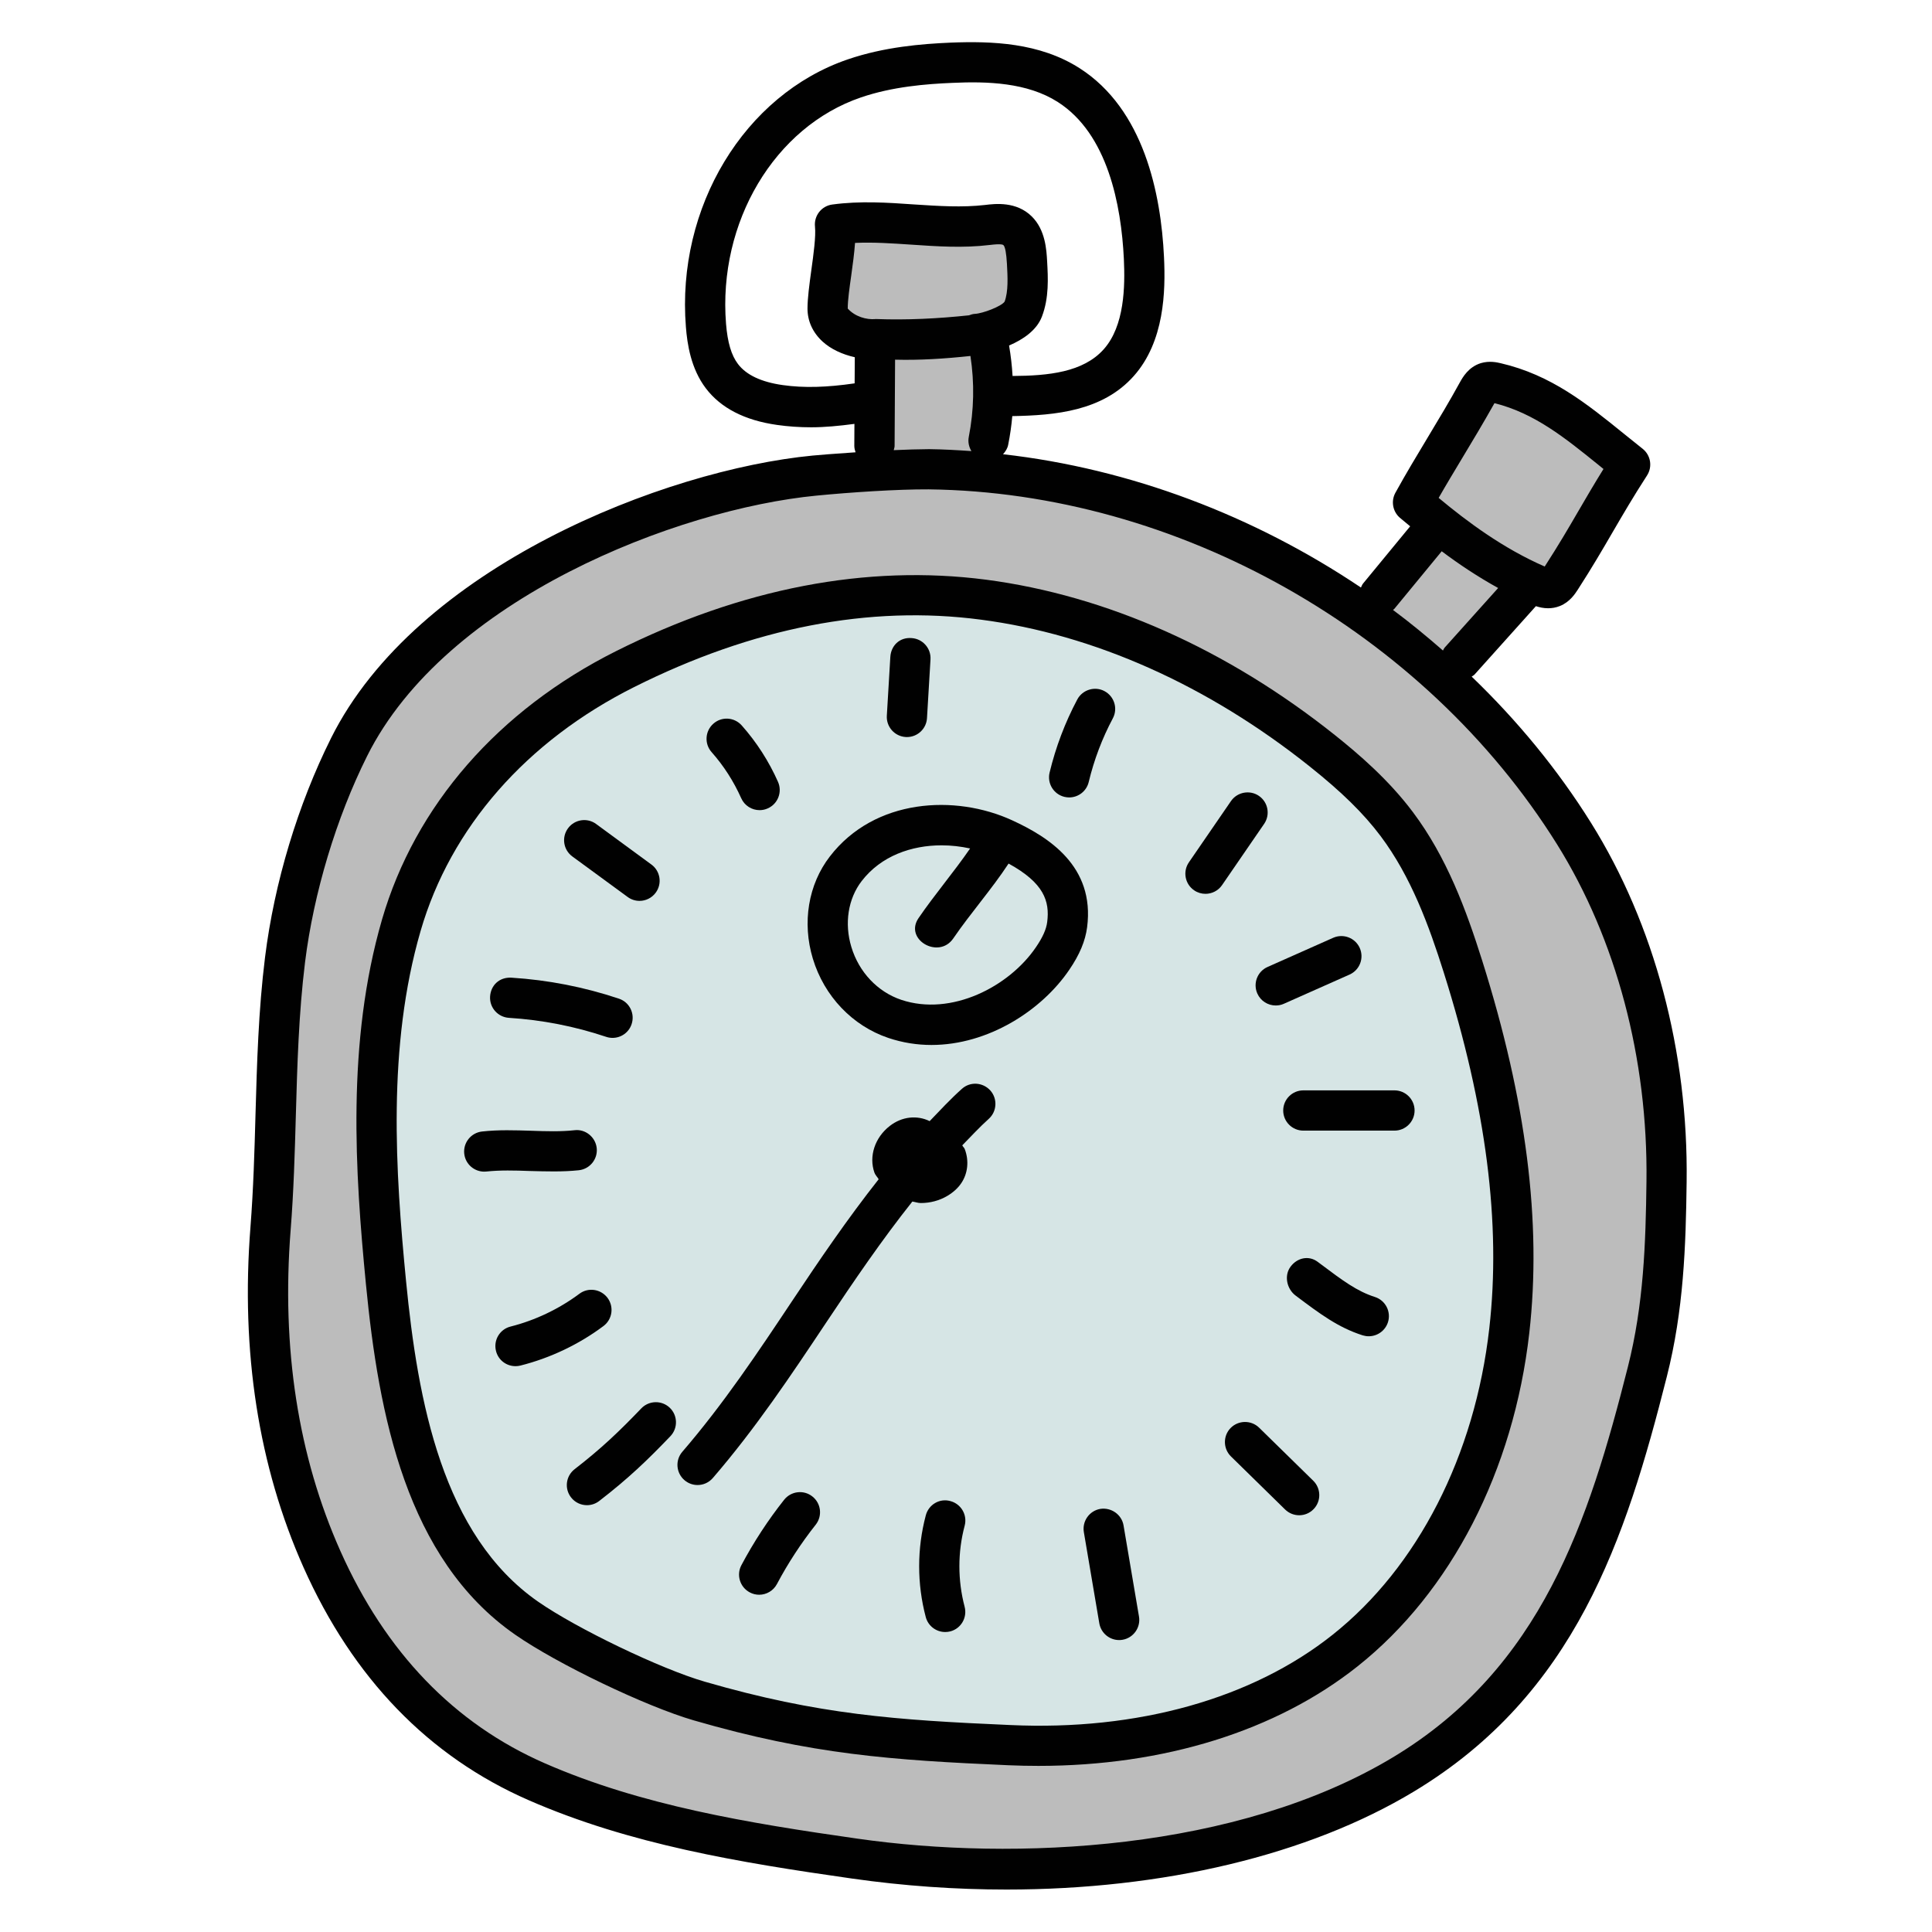 ﻿<?xml version="1.0" encoding="utf-8"?>
<svg xmlns="http://www.w3.org/2000/svg" baseProfile="basic" viewBox="0 0 48 48" width="480" height="480">
  <path fill="#bcbcbc" d="M39.108,20.712c-0.871-1.395-1.934-2.658-3.132-3.774l2.045-2.519l0.375,0.295 c0,0,1.292-1.704,1.917-2.966c-1.604-2.041-3.375-2.209-3.375-2.209l-1.832,3.014l0.666,0.562l-1.844,2.151 c-2.745-1.942-5.979-3.188-9.313-3.515C24.618,9.957,24.593,8.271,25,8.024c1.021-0.547,0.062-2.503,0.062-2.503l-4.318,0.056 c0,0-0.037,0.344-0.12,1.606s0.958,1.262,0.958,1.262l0.154,3.257c-0.564,0.033-1.115,0.078-1.496,0.115 c-3.381,0.326-9.485,2.574-11.567,6.745c-0.8,1.602-1.369,3.502-1.591,5.282c-0.28,2.249-0.183,4.416-0.36,6.676 C6.502,33.332,6.854,36.166,8,38.738c1.114,2.501,2.845,4.44,5.337,5.529c2.492,1.089,5.209,1.526,7.898,1.909 c4.391,0.626,9.833,0.201,13.64-2.095c3.726-2.247,4.981-5.756,6.055-10.002c0.399-1.576,0.456-3.097,0.476-4.724 C41.444,26.335,40.703,23.267,39.108,20.712z M37.498,33.058c-0.345,3.044-1.696,6.055-4.08,7.949 c-2.318,1.841-5.396,2.478-8.343,2.35s-4.866-0.274-7.701-1.096c-1.164-0.337-3.298-1.367-4.295-2.062 c-2.544-1.771-3.19-5.232-3.492-8.337c-0.288-2.966-0.448-6.015,0.381-8.874s2.917-5.041,5.561-6.365 c2.782-1.393,5.822-2.128,8.902-1.726c3.08,0.402,5.982,1.812,8.419,3.755c0.678,0.541,1.328,1.127,1.85,1.822 c0.783,1.042,1.25,2.289,1.644,3.535C37.267,26.93,37.844,30.014,37.498,33.058z" />
  <path fill="#d6e5e5" d="M15.531,16.623c-2.644,1.324-4.731,3.506-5.561,6.365c-0.83,2.86-0.669,5.909-0.381,8.874 c0.301,3.105,0.948,6.566,3.492,8.337c0.997,0.694,3.131,1.724,4.295,2.062c2.834,0.822,4.755,0.968,7.701,1.096 s6.025-0.509,8.343-2.35c2.384-1.895,3.735-4.905,4.08-7.949c0.345-3.044-0.231-6.129-1.152-9.048 c-0.393-1.247-0.86-2.493-1.644-3.536c-0.522-0.695-1.172-1.282-1.85-1.822c-2.438-1.943-5.339-3.353-8.419-3.755 C21.353,14.495,18.314,15.23,15.531,16.623z" />
  <path fill="#010101" d="M25.801,43.873c-0.247,0-0.496-0.005-0.746-0.016c-2.909-0.127-4.888-0.265-7.819-1.115 c-1.191-0.346-3.392-1.401-4.441-2.132c-2.7-1.88-3.387-5.452-3.703-8.698c-0.271-2.787-0.485-6.016,0.398-9.063 c0.823-2.836,2.89-5.206,5.818-6.673l0,0c3.126-1.566,6.225-2.158,9.189-1.774c2.992,0.392,5.989,1.726,8.667,3.86 c0.584,0.466,1.331,1.104,1.938,1.913c0.846,1.127,1.327,2.438,1.721,3.686c1.1,3.485,1.483,6.513,1.172,9.255 c-0.388,3.418-1.942,6.438-4.267,8.284C31.707,43.006,28.914,43.873,25.801,43.873z M15.755,17.07 c-2.676,1.341-4.561,3.492-5.305,6.058c-0.835,2.877-0.625,5.993-0.363,8.688c0.293,3.019,0.912,6.326,3.279,7.975 c0.962,0.67,3.056,1.676,4.147,1.991c2.825,0.819,4.75,0.953,7.584,1.076c3.168,0.147,6.016-0.657,8.009-2.241 c2.118-1.682,3.537-4.457,3.895-7.614c0.296-2.6-0.074-5.492-1.131-8.841c-0.367-1.164-0.812-2.379-1.567-3.387 c-0.421-0.561-0.964-1.095-1.762-1.731c-2.535-2.021-5.361-3.282-8.173-3.649C21.596,15.029,18.699,15.595,15.755,17.07 L15.755,17.07z" />
  <path fill="#010101" d="M24.604,27.092c-0.188-0.207-0.503-0.224-0.706-0.04c-0.286,0.255-0.54,0.531-0.801,0.802 c-0.312-0.152-0.686-0.117-0.991,0.12c-0.371,0.288-0.524,0.755-0.381,1.16c0.022,0.062,0.073,0.107,0.105,0.164 c-0.776,0.984-1.473,2.008-2.146,3.019c-0.839,1.26-1.706,2.562-2.732,3.752c-0.18,0.209-0.157,0.524,0.053,0.705 c0.094,0.081,0.21,0.121,0.326,0.121c0.141,0,0.279-0.059,0.379-0.174c1.066-1.236,1.951-2.564,2.808-3.85 c0.701-1.052,1.39-2.064,2.149-3.019c0.071,0.011,0.14,0.037,0.211,0.037c0.231,0,0.459-0.06,0.654-0.175 c0.147-0.087,0.266-0.193,0.35-0.318c0.164-0.241,0.197-0.557,0.088-0.845c-0.014-0.037-0.045-0.06-0.063-0.095 c0.217-0.221,0.424-0.448,0.659-0.659C24.77,27.613,24.787,27.297,24.604,27.092z" />
  <path fill="#010101" d="M22.532,18.312c-0.01,0-0.02,0-0.029-0.001c-0.275-0.016-0.486-0.252-0.47-0.528l0.087-1.461 c0.016-0.275,0.225-0.494,0.529-0.469c0.275,0.017,0.485,0.254,0.469,0.529l-0.087,1.459 C23.016,18.106,22.796,18.312,22.532,18.312z" />
  <path fill="#010101" d="M26.563,19.812c-0.038,0-0.078-0.005-0.117-0.014c-0.269-0.065-0.434-0.335-0.369-0.604 c0.153-0.635,0.385-1.246,0.688-1.816c0.13-0.244,0.438-0.336,0.676-0.207c0.244,0.13,0.337,0.433,0.207,0.676 c-0.264,0.496-0.466,1.028-0.599,1.582C26.994,19.659,26.789,19.812,26.563,19.812z" />
  <path fill="#010101" d="M29.95,22.207c-0.098,0-0.197-0.028-0.283-0.088c-0.228-0.156-0.285-0.468-0.129-0.695l1.045-1.521 c0.156-0.227,0.471-0.284,0.695-0.129c0.228,0.156,0.285,0.468,0.129,0.695l-1.045,1.521C30.266,22.131,30.108,22.207,29.95,22.207 z" />
  <path fill="#010101" d="M31.695,24.981c-0.191,0-0.374-0.11-0.457-0.297c-0.112-0.252,0.001-0.548,0.254-0.66l1.631-0.725 c0.252-0.111,0.547,0.001,0.66,0.254c0.112,0.253-0.002,0.548-0.254,0.66l-1.631,0.725C31.833,24.968,31.764,24.981,31.695,24.981z" />
  <path fill="#010101" d="M34.645,28.09h-2.264c-0.276,0-0.5-0.224-0.5-0.5s0.224-0.5,0.5-0.5h2.264 c0.276,0,0.5,0.224,0.5,0.5S34.921,28.09,34.645,28.09z" />
  <path fill="#010101" d="M34.006,33.199c-0.051,0-0.102-0.008-0.152-0.023c-0.61-0.196-1.053-0.528-1.664-0.987 c-0.221-0.165-0.292-0.498-0.126-0.719c0.166-0.224,0.454-0.285,0.674-0.12l0.052,0.039c0.574,0.431,0.92,0.69,1.369,0.834 c0.264,0.085,0.408,0.366,0.324,0.629C34.414,33.064,34.218,33.199,34.006,33.199z" />
  <path fill="#010101" d="M32.278,37.646c-0.126,0-0.253-0.048-0.35-0.143l-1.345-1.318c-0.197-0.193-0.201-0.511-0.008-0.707 c0.194-0.197,0.511-0.199,0.707-0.008l1.345,1.318c0.197,0.193,0.201,0.511,0.008,0.707C32.537,37.596,32.408,37.646,32.278,37.646 z" />
  <path fill="#010101" d="M27.804,40.747c-0.239,0-0.45-0.173-0.492-0.416l-0.384-2.266c-0.046-0.272,0.138-0.531,0.409-0.577 c0.268-0.041,0.53,0.137,0.577,0.409l0.384,2.266c0.046,0.272-0.138,0.531-0.409,0.577C27.86,40.745,27.832,40.747,27.804,40.747z" />
  <path fill="#010101" d="M23.483,40.547c-0.222,0-0.424-0.148-0.483-0.372c-0.219-0.828-0.218-1.701,0.001-2.526 c0.07-0.267,0.342-0.431,0.611-0.355c0.268,0.071,0.426,0.345,0.355,0.611c-0.175,0.658-0.175,1.354-0.001,2.015 c0.07,0.268-0.089,0.541-0.355,0.611C23.568,40.542,23.525,40.547,23.483,40.547z" />
  <path fill="#010101" d="M18.861,39.621c-0.079,0-0.16-0.019-0.234-0.059c-0.244-0.13-0.337-0.433-0.207-0.676 c0.305-0.574,0.662-1.12,1.062-1.625c0.172-0.216,0.487-0.253,0.702-0.081c0.217,0.171,0.253,0.485,0.081,0.702 c-0.361,0.457-0.686,0.952-0.962,1.473C19.213,39.524,19.04,39.621,18.861,39.621z" />
  <path fill="#010101" d="M14.583,37.396c-0.149,0-0.297-0.066-0.396-0.194c-0.169-0.218-0.129-0.532,0.09-0.701 c0.672-0.52,1.116-0.947,1.657-1.511c0.191-0.198,0.508-0.205,0.707-0.014s0.205,0.508,0.014,0.707 c-0.572,0.597-1.045,1.051-1.767,1.608C14.798,37.361,14.69,37.396,14.583,37.396z" />
  <path fill="#010101" d="M12.807,33.942c-0.224,0-0.428-0.15-0.484-0.377c-0.068-0.269,0.094-0.54,0.361-0.607 c0.614-0.155,1.206-0.438,1.71-0.814c0.22-0.166,0.533-0.12,0.7,0.101c0.165,0.222,0.12,0.535-0.101,0.7 c-0.609,0.456-1.323,0.796-2.063,0.982C12.888,33.938,12.847,33.942,12.807,33.942z" />
  <path fill="#010101" d="M12.03,29.109c-0.251,0-0.468-0.189-0.496-0.445c-0.03-0.274,0.168-0.521,0.442-0.552 c0.412-0.046,0.821-0.031,1.22-0.019c0.381,0.014,0.737,0.024,1.077-0.013c0.268-0.034,0.521,0.167,0.552,0.442 c0.03,0.274-0.168,0.521-0.442,0.552c-0.413,0.044-0.823,0.029-1.22,0.019c-0.379-0.014-0.735-0.023-1.077,0.013 C12.067,29.108,12.049,29.109,12.03,29.109z" />
  <path fill="#010101" d="M15.219,25.786c-0.053,0-0.106-0.008-0.159-0.026c-0.782-0.262-1.595-0.421-2.416-0.472 c-0.275-0.018-0.485-0.254-0.468-0.53c0.017-0.274,0.225-0.484,0.53-0.468c0.907,0.057,1.807,0.232,2.672,0.522 c0.262,0.087,0.402,0.371,0.314,0.633C15.623,25.654,15.428,25.786,15.219,25.786z" />
  <path fill="#010101" d="M15.889,22.382c-0.103,0-0.206-0.031-0.295-0.097l-1.375-1.007 c-0.223-0.163-0.271-0.477-0.107-0.699c0.164-0.224,0.479-0.27,0.699-0.107l1.373,1.007c0.223,0.163,0.271,0.476,0.108,0.698 C16.194,22.311,16.042,22.382,15.889,22.382z" />
  <path fill="#010101" d="M18.872,20.128c-0.191,0-0.374-0.11-0.457-0.297c-0.187-0.419-0.434-0.804-0.735-1.144 c-0.184-0.207-0.164-0.523,0.042-0.706c0.207-0.185,0.521-0.165,0.706,0.042c0.37,0.417,0.673,0.889,0.901,1.401 c0.112,0.252-0.001,0.548-0.254,0.66C19.01,20.114,18.94,20.128,18.872,20.128z" />
  <path fill="#010101" d="M39.531,20.447c-0.831-1.331-1.836-2.548-2.968-3.637c0.024-0.018,0.052-0.029,0.073-0.053 l1.523-1.697c0.086,0.028,0.186,0.052,0.303,0.052c0.093,0,0.192-0.015,0.294-0.056c0.246-0.1,0.375-0.3,0.445-0.408 c0.354-0.549,0.612-0.992,0.87-1.436c0.252-0.432,0.503-0.864,0.849-1.399c0.14-0.217,0.092-0.504-0.11-0.664l-0.45-0.361 c-0.936-0.758-1.818-1.473-3.079-1.765c-0.09-0.021-0.279-0.064-0.49-0.001c-0.309,0.096-0.452,0.354-0.522,0.48 c-0.255,0.465-0.522,0.908-0.789,1.352c-0.274,0.456-0.549,0.911-0.812,1.389c-0.113,0.207-0.067,0.466,0.111,0.62 c0.079,0.068,0.172,0.143,0.256,0.213l-1.168,1.419c-0.026,0.031-0.038,0.067-0.055,0.102c-2.66-1.788-5.734-2.954-8.892-3.312 c0.06-0.066,0.11-0.142,0.128-0.235c0.047-0.235,0.081-0.473,0.102-0.712c1.069-0.019,2.243-0.123,3.02-0.998 c0.758-0.854,0.791-2.096,0.749-2.955c-0.075-1.577-0.5-3.671-2.099-4.692c-0.996-0.636-2.179-0.674-3.205-0.634 c-0.713,0.031-1.646,0.106-2.552,0.416c-2.57,0.878-4.262,3.674-4.022,6.649c0.033,0.418,0.121,1.031,0.496,1.524 c0.372,0.49,0.967,0.796,1.768,0.909c0.275,0.039,0.555,0.059,0.849,0.059c0.331,0,0.693-0.034,1.074-0.085l-0.003,0.545 c0,0.057,0.014,0.11,0.031,0.161c-0.507,0.033-0.925,0.068-1.064,0.081c-3.691,0.356-9.846,2.77-11.967,7.02 c-0.826,1.656-1.409,3.59-1.64,5.444c-0.165,1.326-0.201,2.638-0.237,3.905c-0.025,0.912-0.052,1.854-0.125,2.794 c-0.244,3.104,0.2,5.95,1.318,8.46c1.227,2.752,3.108,4.698,5.594,5.784c2.512,1.098,5.23,1.547,8.027,1.946 c1.292,0.185,2.582,0.274,3.845,0.274c3.876,0,7.493-0.85,10.124-2.437c4.004-2.414,5.256-6.253,6.281-10.307 c0.419-1.652,0.472-3.233,0.492-4.842C41.947,26.131,41.104,22.965,39.531,20.447z M36.335,11.37 c0.257-0.427,0.514-0.854,0.795-1.354c0.998,0.252,1.742,0.854,2.6,1.548l0.108,0.088c-0.238,0.384-0.435,0.721-0.631,1.058 c-0.237,0.408-0.475,0.816-0.829,1.365c-1.029-0.447-1.926-1.114-2.635-1.705C35.937,12.031,36.137,11.7,36.335,11.37z M34.639,15.13l1.18-1.434c0.425,0.319,0.89,0.63,1.402,0.913l-1.329,1.481c-0.019,0.022-0.027,0.048-0.042,0.072 c-0.402-0.351-0.813-0.69-1.241-1.008C34.617,15.144,34.63,15.14,34.639,15.13z M21.759,7.926c-0.002,0-0.003,0.001-0.005,0.001 c-0.226,0.021-0.511-0.059-0.692-0.261c0-0.214,0.043-0.509,0.086-0.815c0.038-0.275,0.077-0.557,0.095-0.816 c0.454-0.021,0.915,0.011,1.397,0.043c0.633,0.043,1.286,0.089,1.952,0.008c0.281-0.035,0.328-0.006,0.338,0.004 c0.043,0.043,0.072,0.199,0.087,0.466c0.018,0.321,0.037,0.686-0.058,0.938c-0.081,0.118-0.541,0.294-0.738,0.304 c-0.053,0.002-0.1,0.019-0.147,0.036C23.302,7.916,22.526,7.955,21.759,7.926z M19.445,9.567c-0.53-0.075-0.904-0.251-1.11-0.523 c-0.165-0.217-0.259-0.534-0.297-1c-0.202-2.526,1.206-4.891,3.35-5.623c0.785-0.269,1.626-0.335,2.271-0.362 c0.868-0.04,1.862-0.011,2.623,0.476c1.239,0.792,1.575,2.557,1.64,3.898c0.032,0.685,0.017,1.663-0.499,2.243 c-0.511,0.575-1.382,0.66-2.266,0.665c-0.015-0.254-0.044-0.506-0.087-0.757c0.345-0.147,0.687-0.378,0.816-0.718 c0.18-0.469,0.152-0.967,0.13-1.367c-0.016-0.293-0.043-0.785-0.38-1.12c-0.383-0.38-0.909-0.318-1.161-0.287 c-0.574,0.066-1.152,0.027-1.767-0.013c-0.656-0.046-1.336-0.092-2.029,0.002c-0.269,0.035-0.459,0.278-0.431,0.548 c0.025,0.244-0.036,0.69-0.091,1.083c-0.049,0.358-0.095,0.703-0.095,0.953c0,0.312,0.13,0.597,0.375,0.821 c0.206,0.189,0.493,0.32,0.8,0.389l-0.004,0.649C20.542,9.625,19.974,9.642,19.445,9.567z M22.226,11.082l0.012-2.146 c0.611,0.017,1.248-0.025,1.872-0.092c0.103,0.666,0.089,1.353-0.041,2.01c-0.025,0.127,0.004,0.25,0.065,0.353 c-0.349-0.024-0.699-0.044-1.05-0.048c-0.269,0.002-0.573,0.011-0.88,0.025C22.212,11.15,22.225,11.118,22.226,11.082z M40.445,33.957c-0.973,3.845-2.15,7.479-5.828,9.697c-3.882,2.34-9.417,2.585-13.312,2.027c-2.726-0.389-5.371-0.825-7.768-1.872 c-2.25-0.983-3.959-2.758-5.08-5.274c-1.051-2.356-1.467-5.04-1.236-7.976c0.076-0.964,0.103-1.92,0.129-2.844 c0.035-1.245,0.071-2.531,0.229-3.811c0.214-1.72,0.776-3.586,1.542-5.12c1.951-3.909,7.705-6.137,11.168-6.471 c0.835-0.081,1.998-0.159,2.783-0.155c6.185,0.074,12.312,3.535,15.611,8.817c1.472,2.357,2.261,5.331,2.223,8.373 C40.887,30.896,40.837,32.411,40.445,33.957z" />
  <path fill="#010101" d="M25.146,20.38c-1.407-0.647-3.415-0.548-4.529,0.899c-0.536,0.694-0.693,1.644-0.422,2.539 c0.282,0.932,0.983,1.668,1.875,1.969c0.356,0.12,0.717,0.175,1.072,0.175c1.407,0,2.736-0.855,3.422-1.865 c0.26-0.38,0.4-0.717,0.445-1.059C27.207,21.515,26.041,20.791,25.146,20.38z M26.017,22.909c-0.022,0.179-0.114,0.383-0.28,0.625 c-0.661,0.974-2.096,1.725-3.347,1.306c-0.587-0.198-1.05-0.688-1.238-1.312c-0.178-0.587-0.082-1.199,0.256-1.638 c0.483-0.627,1.238-0.888,1.986-0.888c0.24,0,0.478,0.028,0.708,0.078c-0.406,0.591-0.876,1.138-1.281,1.73 c-0.364,0.532,0.502,1.033,0.863,0.505c0.435-0.636,0.951-1.216,1.374-1.86C25.933,21.934,26.085,22.388,26.017,22.909z" />
</svg>